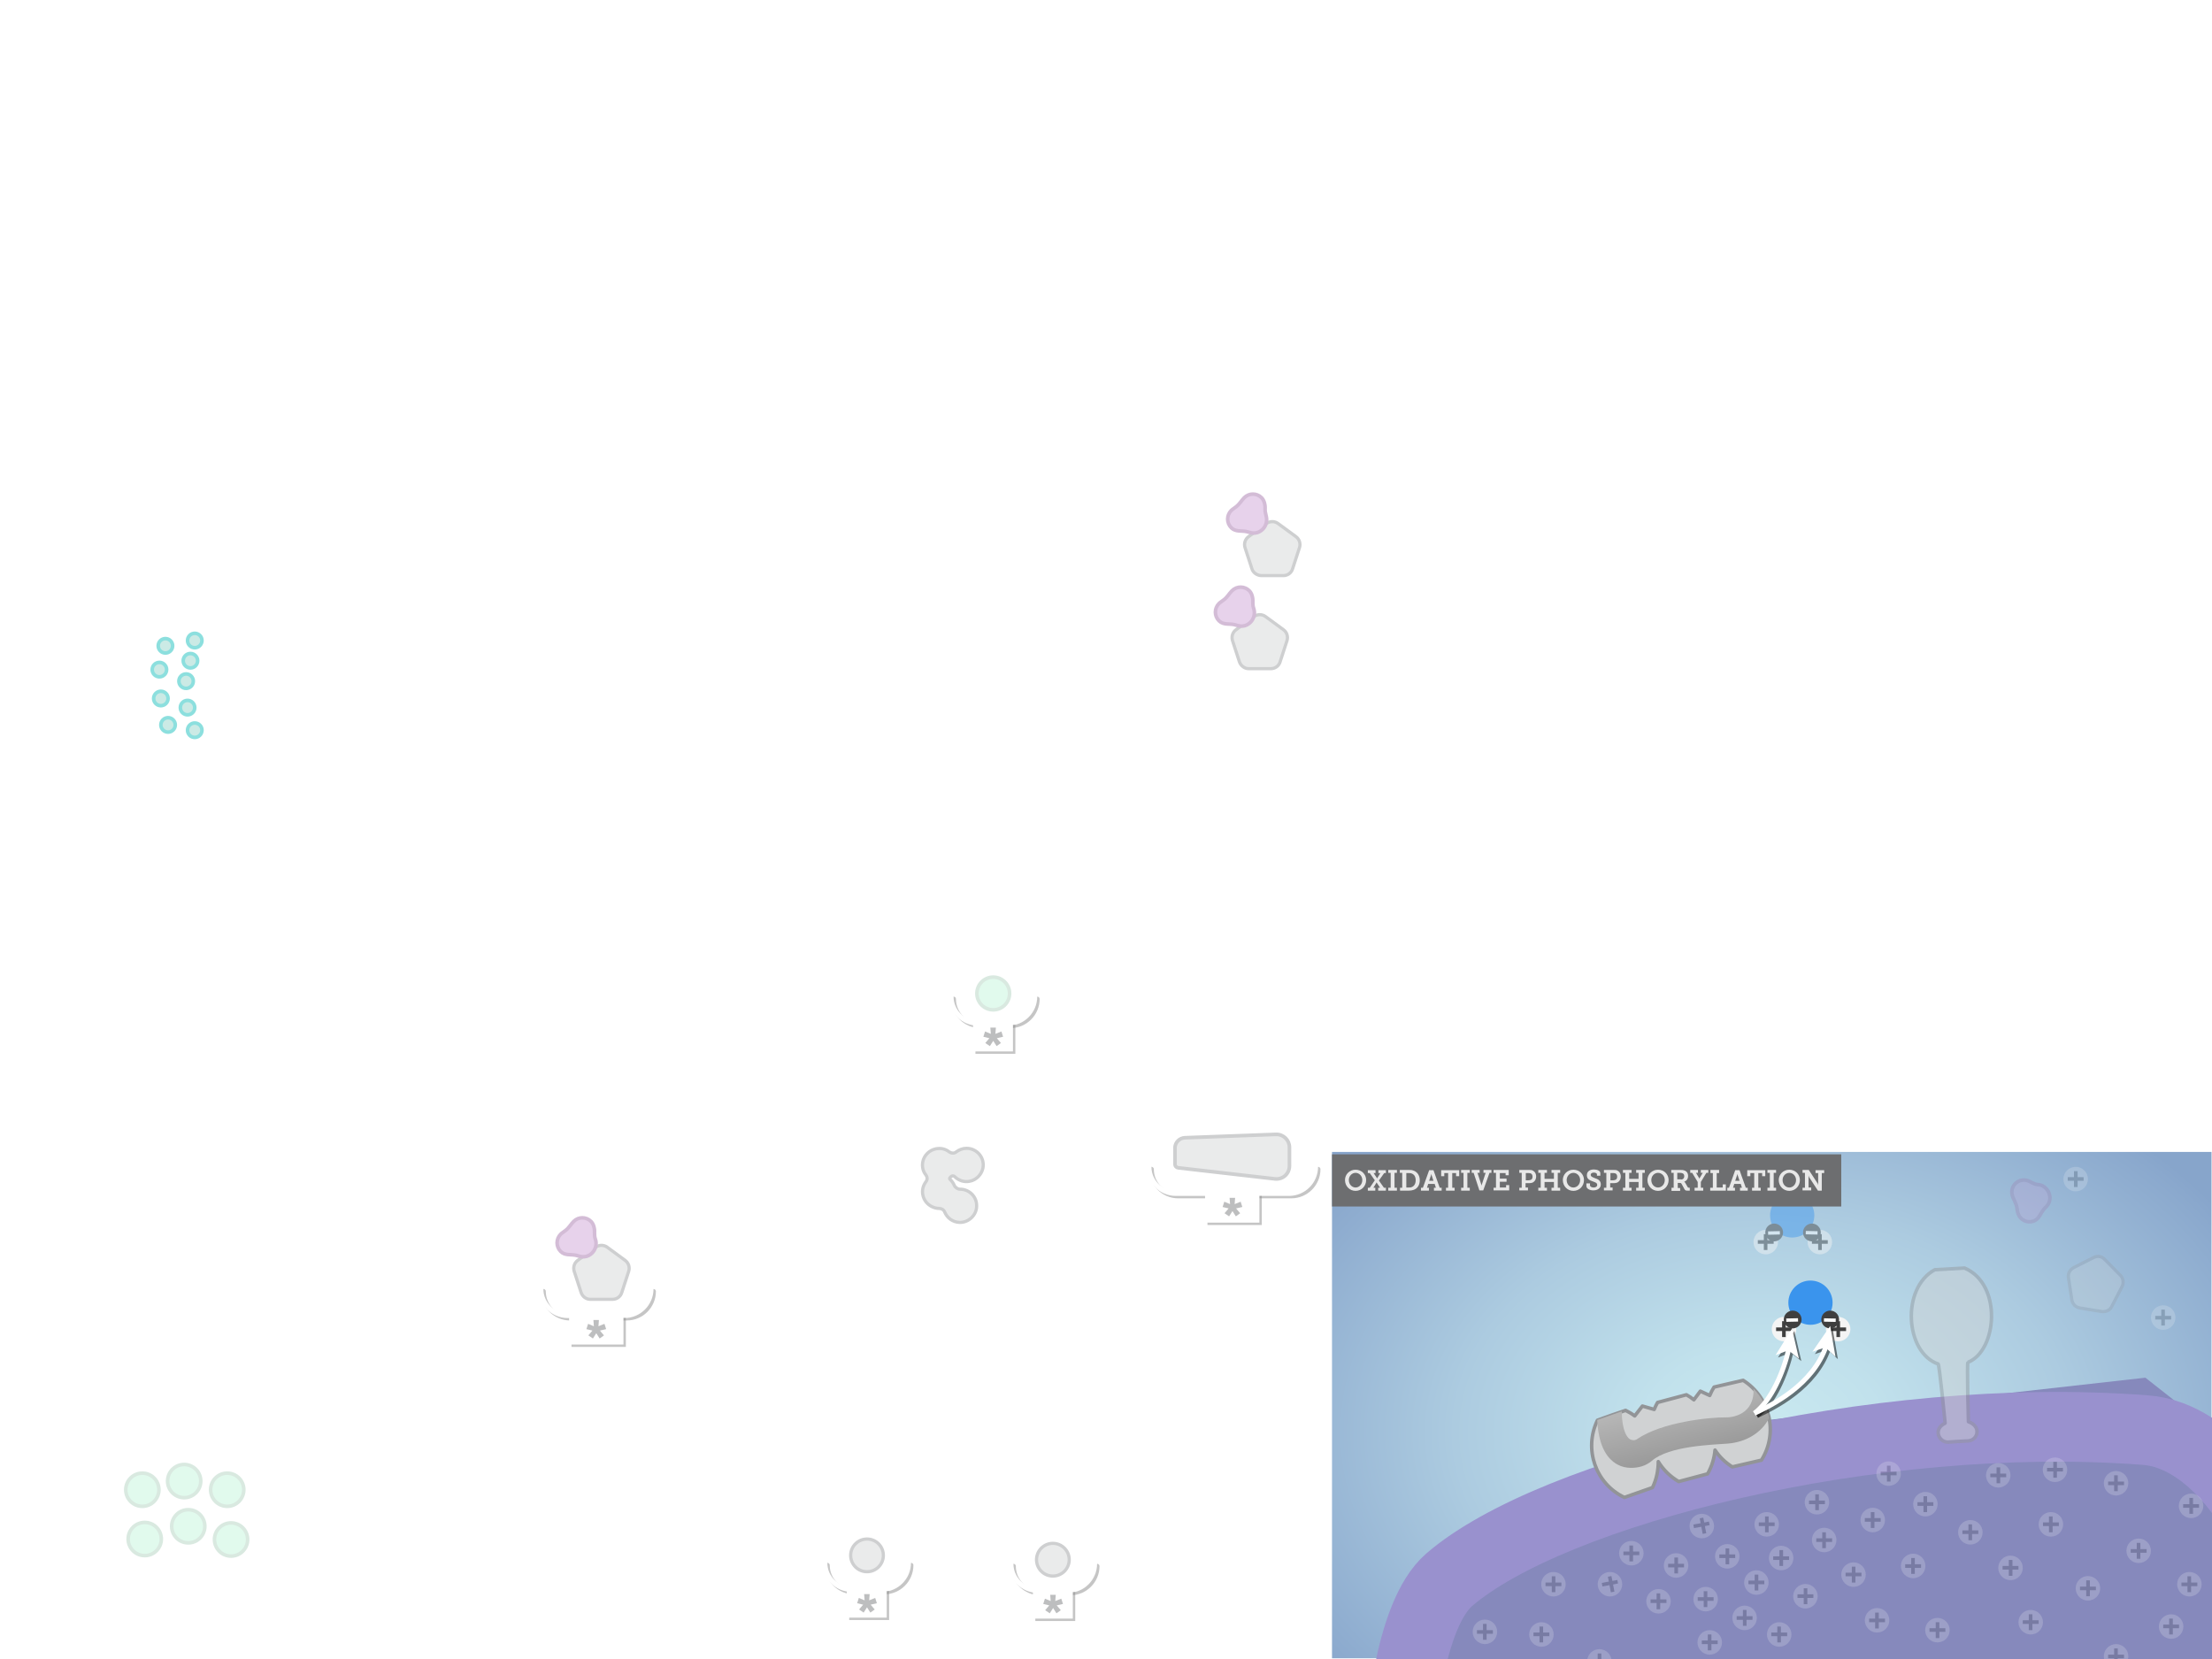 <?xml version="1.0" encoding="utf-8"?>
<!-- Generator: Adobe Illustrator 18.1.1, SVG Export Plug-In . SVG Version: 6.00 Build 0)  -->
<!DOCTYPE svg PUBLIC "-//W3C//DTD SVG 1.1//EN" "http://www.w3.org/Graphics/SVG/1.1/DTD/svg11.dtd">
<svg version="1.1" id="Layer_1" xmlns="http://www.w3.org/2000/svg" xmlns:xlink="http://www.w3.org/1999/xlink" x="0px" y="0px"
	 viewBox="0 0 920 690" enable-background="new 0 0 920 690" xml:space="preserve">
<filter  height="200%" width="200%" x="-50%" id="ds3" y="-50%">
	<feOffset  result="offOut" dy="17" dx="0" in="SourceAlpha"></feOffset>
	<feGaussianBlur  result="blurOut" stdDeviation="15" in="offOut"></feGaussianBlur>
	<feComponentTransfer>
		<feFuncA  type="linear" slope="0.4"></feFuncA>
	</feComponentTransfer>
	<feMerge>
		<feMergeNode></feMergeNode>
		<feMergeNode  in="SourceGraphic"></feMergeNode>
	</feMerge>
</filter>
<filter  height="200%" width="200%" x="-50%" id="ds2" y="-50%">
	<feOffset  result="offOut" dy="-1" dx="0" in="SourceAlpha"></feOffset>
	<feGaussianBlur  result="blurOut" stdDeviation="17" in="offOut"></feGaussianBlur>
	<feComponentTransfer>
		<feFuncA  type="linear" slope="0.2"></feFuncA>
	</feComponentTransfer>
	<feMerge>
		<feMergeNode></feMergeNode>
		<feMergeNode  in="SourceGraphic"></feMergeNode>
	</feMerge>
</filter>
<filter  height="170%" width="170%" x="-30%" id="ds1" y="-20%">
	<feOffset  result="offOut" dy="1" dx="0" in="SourceAlpha"></feOffset>
	<feGaussianBlur  result="blurOut" stdDeviation="2" in="offOut"></feGaussianBlur>
	<feComponentTransfer>
		<feFuncA  type="linear" slope="0.5"></feFuncA>
	</feComponentTransfer>
	<feMerge>
		<feMergeNode></feMergeNode>
		<feMergeNode  in="SourceGraphic"></feMergeNode>
	</feMerge>
</filter>
<g filter="url(#ds2)">
	
		<radialGradient id="SVGID_1_" cx="732.91" cy="596.4" r="229.917" gradientTransform="matrix(1 0 0 0.719 0 167.902)" gradientUnits="userSpaceOnUse">
		<stop  offset="0" style="stop-color:#C9E9F0"/>
		<stop  offset="0.218" style="stop-color:#C1E1EC"/>
		<stop  offset="0.556" style="stop-color:#ACCBE0"/>
		<stop  offset="0.97" style="stop-color:#8AA8CD"/>
		<stop  offset="1" style="stop-color:#87A5CB"/>
	</radialGradient>
	<rect x="554" y="480.1" fill="url(#SVGID_1_)" width="365.8" height="210.6"/>
</g>
<polygon fill="#8689BC" points="581.4,721.1 602.8,641.4 725.4,591.7 892.3,573 932.3,604.5 918.4,738.7 "/>
<g filter="url(#ds3)">
	<path fill="none" stroke="#9991CE" stroke-width="29" stroke-miterlimit="10" d="M581.4,719.7c0.5-16.5,4.3-65,21.4-79.7
		c42.5-36.6,176-70.9,289.5-62.2c28.9,2.2,47.2,38,47.2,38"/>
</g>
<g opacity="0.45">
	<g filter="url(#ds1)">
		<circle fill="#F4F4F4" cx="734.4" cy="515.6" r="5.1"/>
		<g>
			<rect x="733.6" y="512.3" fill="#3F3F3F" width="1.5" height="6.6"/>
			<rect x="731.1" y="514.8" fill="#3F3F3F" width="6.6" height="1.5"/>
		</g>
	</g>
	<g filter="url(#ds1)">
		<circle fill="#F4F4F4" cx="756.9" cy="515.6" r="5.1"/>
		<g>
			<rect x="756.2" y="512.3" fill="#3F3F3F" width="1.5" height="6.6"/>
			<rect x="753.6" y="514.8" fill="#3F3F3F" width="6.6" height="1.5"/>
		</g>
	</g>
	<g filter="url(#ds1)">
		<circle fill="#3A94ED" cx="745.4" cy="504.5" r="9.2"/>
	</g>
	<g filter="url(#ds1)">
		<circle fill="#3F3F3F" cx="753.6" cy="511.6" r="3.7"/>
		
			<rect x="752.9" y="509.1" transform="matrix(-2.208451e-02 1 -1 -2.208451e-02 1281.688 -230.581)" fill="#FFFFFF" width="1.4" height="4.9"/>
	</g>
	<g filter="url(#ds1)">
		<circle fill="#3F3F3F" cx="737.9" cy="511.6" r="3.7"/>
		
			<rect x="737.3" y="509.1" transform="matrix(2.208454e-02 1 -1 2.208454e-02 1233.073 -237.505)" fill="#FFFFFF" width="1.4" height="4.9"/>
	</g>
</g>
<g opacity="0.2" filter="url(#ds1)">
	<circle fill="#F4F4F4" cx="689.8" cy="665" r="5.1"/>
	<g>
		<rect x="689" y="661.7" fill="#3F3F3F" width="1.5" height="6.6"/>
		<rect x="686.5" y="664.2" fill="#3F3F3F" width="6.6" height="1.5"/>
	</g>
</g>
<path fill="#919191" d="M814.5,598.5C814.5,598.5,814.5,598.5,814.5,598.5L814.5,598.5C814.5,598.5,814.5,598.5,814.5,598.5z"/>
<path fill="#919191" d="M814.6,598.5C814.5,598.5,814.5,598.5,814.6,598.5C814.5,598.5,814.6,598.5,814.6,598.5z"/>
<path fill="#919191" d="M814.5,598.5L814.5,598.5L814.5,598.5z"/>
<g opacity="0.2" filter="url(#ds1)">
	<circle fill="#F4F4F4" cx="697.1" cy="650.1" r="5.1"/>
	<g>
		<rect x="696.4" y="646.8" fill="#3F3F3F" width="1.5" height="6.6"/>
		<rect x="693.8" y="649.4" fill="#3F3F3F" width="6.6" height="1.5"/>
	</g>
</g>
<g opacity="0.2" filter="url(#ds1)">
	<circle fill="#F4F4F4" cx="678.5" cy="645" r="5.1"/>
	<g>
		<rect x="677.7" y="641.8" fill="#3F3F3F" width="1.5" height="6.6"/>
		<rect x="675.2" y="644.3" fill="#3F3F3F" width="6.6" height="1.5"/>
	</g>
</g>
<g opacity="0.2" filter="url(#ds1)">
	<circle fill="#F4F4F4" cx="889.5" cy="644" r="5.1"/>
	<g>
		<rect x="888.7" y="640.7" fill="#3F3F3F" width="1.5" height="6.6"/>
		<rect x="886.2" y="643.3" fill="#3F3F3F" width="6.6" height="1.5"/>
	</g>
</g>
<g opacity="0.2" filter="url(#ds1)">
	<circle fill="#F4F4F4" cx="853" cy="633" r="5.1"/>
	<g>
		<rect x="852.2" y="629.7" fill="#3F3F3F" width="1.5" height="6.6"/>
		<rect x="849.7" y="632.2" fill="#3F3F3F" width="6.6" height="1.5"/>
	</g>
</g>
<g opacity="0.2" filter="url(#ds1)">
	<circle fill="#F4F4F4" cx="854.7" cy="610.3" r="5.1"/>
	<g>
		<rect x="854" y="607" fill="#3F3F3F" width="1.5" height="6.6"/>
		<rect x="851.4" y="609.5" fill="#3F3F3F" width="6.6" height="1.5"/>
	</g>
</g>
<g opacity="0.2" filter="url(#ds1)">
	<circle fill="#F4F4F4" cx="868.4" cy="659.6" r="5.1"/>
	<g>
		<rect x="867.7" y="656.3" fill="#3F3F3F" width="1.5" height="6.6"/>
		<rect x="865.1" y="658.9" fill="#3F3F3F" width="6.6" height="1.5"/>
	</g>
</g>
<g opacity="0.2" filter="url(#ds1)">
	<circle fill="#F4F4F4" cx="844.6" cy="673.7" r="5.1"/>
	<g>
		<rect x="843.8" y="670.4" fill="#3F3F3F" width="1.5" height="6.6"/>
		<rect x="841.3" y="672.9" fill="#3F3F3F" width="6.6" height="1.5"/>
	</g>
</g>
<g opacity="0.2" filter="url(#ds1)">
	<circle fill="#F4F4F4" cx="903" cy="675.5" r="5.1"/>
	<g>
		<rect x="902.2" y="672.2" fill="#3F3F3F" width="1.5" height="6.6"/>
		<rect x="899.7" y="674.7" fill="#3F3F3F" width="6.6" height="1.5"/>
	</g>
</g>
<g opacity="0.2" filter="url(#ds1)">
	<circle fill="#F4F4F4" cx="910.6" cy="657.9" r="5.1"/>
	<g>
		<rect x="909.8" y="654.6" fill="#3F3F3F" width="1.5" height="6.6"/>
		<rect x="907.3" y="657.2" fill="#3F3F3F" width="6.6" height="1.5"/>
	</g>
</g>
<g opacity="0.2" filter="url(#ds1)">
	<circle fill="#F4F4F4" cx="880.1" cy="687.9" r="5.1"/>
	<g>
		<rect x="879.3" y="684.6" fill="#3F3F3F" width="1.5" height="6.6"/>
		<rect x="876.8" y="687.2" fill="#3F3F3F" width="6.6" height="1.5"/>
	</g>
</g>
<g opacity="0.2" filter="url(#ds1)">
	<circle fill="#F4F4F4" cx="836.2" cy="651.1" r="5.1"/>
	<g>
		<rect x="835.5" y="647.8" fill="#3F3F3F" width="1.5" height="6.6"/>
		<rect x="832.9" y="650.3" fill="#3F3F3F" width="6.6" height="1.5"/>
	</g>
</g>
<g opacity="0.2" filter="url(#ds1)">
	<circle fill="#F4F4F4" cx="795.7" cy="650.3" r="5.1"/>
	<g>
		<rect x="794.9" y="647" fill="#3F3F3F" width="1.5" height="6.6"/>
		<rect x="792.4" y="649.6" fill="#3F3F3F" width="6.6" height="1.5"/>
	</g>
</g>
<g opacity="0.2" filter="url(#ds1)">
	<circle fill="#F4F4F4" cx="778.9" cy="631.2" r="5.1"/>
	<g>
		<rect x="778.1" y="627.9" fill="#3F3F3F" width="1.5" height="6.6"/>
		<rect x="775.6" y="630.4" fill="#3F3F3F" width="6.6" height="1.5"/>
	</g>
</g>
<g opacity="0.2" filter="url(#ds1)">
	<circle fill="#F4F4F4" cx="755.7" cy="623.8" r="5.1"/>
	<g>
		<rect x="755" y="620.5" fill="#3F3F3F" width="1.5" height="6.6"/>
		<rect x="752.4" y="623.1" fill="#3F3F3F" width="6.6" height="1.5"/>
	</g>
</g>
<g opacity="0.2" filter="url(#ds1)">
	<circle fill="#F4F4F4" cx="819.5" cy="636.3" r="5.1"/>
	<g>
		<rect x="818.7" y="633" fill="#3F3F3F" width="1.5" height="6.6"/>
		<rect x="816.2" y="635.5" fill="#3F3F3F" width="6.6" height="1.5"/>
	</g>
</g>
<g opacity="0.2" filter="url(#ds1)">
	<circle fill="#F4F4F4" cx="880.1" cy="615.9" r="5.1"/>
	<g>
		<rect x="879.3" y="612.6" fill="#3F3F3F" width="1.5" height="6.6"/>
		<rect x="876.8" y="615.2" fill="#3F3F3F" width="6.6" height="1.5"/>
	</g>
</g>
<g opacity="0.2" filter="url(#ds1)">
	<circle fill="#F4F4F4" cx="911.3" cy="625.3" r="5.1"/>
	<g>
		<rect x="910.6" y="622" fill="#3F3F3F" width="1.5" height="6.6"/>
		<rect x="908" y="624.6" fill="#3F3F3F" width="6.6" height="1.5"/>
	</g>
</g>
<g opacity="0.2" filter="url(#ds1)">
	<circle fill="#F4F4F4" cx="800.8" cy="624.6" r="5.1"/>
	<g>
		<rect x="800" y="621.3" fill="#3F3F3F" width="1.5" height="6.6"/>
		<rect x="797.5" y="623.8" fill="#3F3F3F" width="6.6" height="1.5"/>
	</g>
</g>
<g opacity="0.2" filter="url(#ds1)">
	<circle fill="#F4F4F4" cx="785.5" cy="611.9" r="5.1"/>
	<g>
		<rect x="784.8" y="608.6" fill="#3F3F3F" width="1.5" height="6.6"/>
		<rect x="782.2" y="611.1" fill="#3F3F3F" width="6.6" height="1.5"/>
	</g>
</g>
<g opacity="0.2" filter="url(#ds1)">
	<circle fill="#F4F4F4" cx="831.1" cy="612.6" r="5.1"/>
	<g>
		<rect x="830.4" y="609.3" fill="#3F3F3F" width="1.5" height="6.6"/>
		<rect x="827.8" y="611.9" fill="#3F3F3F" width="6.6" height="1.5"/>
	</g>
</g>
<g opacity="0.2" filter="url(#ds1)">
	<circle fill="#F4F4F4" cx="805.8" cy="677" r="5.1"/>
	<g>
		<rect x="805.1" y="673.7" fill="#3F3F3F" width="1.5" height="6.6"/>
		<rect x="802.5" y="676.2" fill="#3F3F3F" width="6.6" height="1.5"/>
	</g>
</g>
<g opacity="0.2" filter="url(#ds1)">
	<circle fill="#F4F4F4" cx="780.7" cy="672.9" r="5.1"/>
	<g>
		<rect x="779.9" y="669.7" fill="#3F3F3F" width="1.5" height="6.6"/>
		<rect x="777.4" y="672.2" fill="#3F3F3F" width="6.6" height="1.5"/>
	</g>
</g>
<g opacity="0.2" filter="url(#ds1)">
	<circle fill="#F4F4F4" cx="770.9" cy="653.9" r="5.1"/>
	<g>
		<rect x="770.2" y="650.6" fill="#3F3F3F" width="1.5" height="6.6"/>
		<rect x="767.6" y="653.1" fill="#3F3F3F" width="6.6" height="1.5"/>
	</g>
</g>
<g opacity="0.2" filter="url(#ds1)">
	<circle fill="#F4F4F4" cx="740.8" cy="647" r="5.1"/>
	<g>
		<rect x="740.1" y="643.7" fill="#3F3F3F" width="1.5" height="6.6"/>
		<rect x="737.5" y="646.3" fill="#3F3F3F" width="6.6" height="1.5"/>
	</g>
</g>
<g opacity="0.2" filter="url(#ds1)">
	<circle fill="#F4F4F4" cx="740" cy="678.8" r="5.1"/>
	<g>
		<rect x="739.2" y="675.5" fill="#3F3F3F" width="1.5" height="6.6"/>
		<rect x="736.7" y="678" fill="#3F3F3F" width="6.6" height="1.5"/>
	</g>
</g>
<g opacity="0.2" filter="url(#ds1)">
	<circle fill="#F4F4F4" cx="725.6" cy="671.9" r="5.1"/>
	<g>
		<rect x="724.9" y="668.6" fill="#3F3F3F" width="1.5" height="6.6"/>
		<rect x="722.3" y="671.2" fill="#3F3F3F" width="6.6" height="1.5"/>
	</g>
</g>
<g opacity="0.2" filter="url(#ds1)">
	<circle fill="#F4F4F4" cx="641.1" cy="678.8" r="5.1"/>
	<g>
		<rect x="640.3" y="675.5" fill="#3F3F3F" width="1.5" height="6.6"/>
		<rect x="637.8" y="678" fill="#3F3F3F" width="6.6" height="1.5"/>
	</g>
</g>
<g opacity="0.2" filter="url(#ds1)">
	<circle fill="#F4F4F4" cx="646.1" cy="657.9" r="5.1"/>
	<g>
		<rect x="645.4" y="654.6" fill="#3F3F3F" width="1.5" height="6.6"/>
		<rect x="642.8" y="657.2" fill="#3F3F3F" width="6.6" height="1.5"/>
	</g>
</g>
<g opacity="0.2" filter="url(#ds1)">
	<circle fill="#F4F4F4" cx="617.6" cy="677.7" r="5.1"/>
	<g>
		<rect x="616.8" y="674.4" fill="#3F3F3F" width="1.5" height="6.6"/>
		<rect x="614.3" y="677" fill="#3F3F3F" width="6.6" height="1.5"/>
	</g>
</g>
<g opacity="0.2" filter="url(#ds1)">
	<circle fill="#F4F4F4" cx="711.1" cy="682.1" r="5.1"/>
	<g>
		<rect x="710.3" y="678.8" fill="#3F3F3F" width="1.5" height="6.6"/>
		<rect x="707.8" y="681.3" fill="#3F3F3F" width="6.6" height="1.5"/>
	</g>
</g>
<g opacity="0.2" filter="url(#ds1)">
	<circle fill="#F4F4F4" cx="665.2" cy="690" r="5.1"/>
	<g>
		<rect x="664.5" y="686.7" fill="#3F3F3F" width="1.5" height="6.6"/>
		<rect x="661.9" y="689.3" fill="#3F3F3F" width="6.6" height="1.5"/>
	</g>
</g>
<g opacity="0.2" filter="url(#ds1)">
	<circle fill="#F4F4F4" cx="669.6" cy="657.9" r="5.1"/>
	<g>
		
			<rect x="668.9" y="654.6" transform="matrix(0.187 0.982 -0.982 0.187 1190.418 -123.148)" fill="#3F3F3F" width="1.5" height="6.6"/>
		
			<rect x="668.9" y="654.6" transform="matrix(-0.982 0.187 -0.187 -0.982 1450.729 1178.715)" fill="#3F3F3F" width="1.5" height="6.6"/>
	</g>
</g>
<g opacity="0.2" filter="url(#ds1)">
	<circle fill="#F4F4F4" cx="707.8" cy="633.7" r="5.1"/>
	<g>
		
			<rect x="707" y="630.4" transform="matrix(0.187 0.982 -0.982 0.187 1197.61 -180.309)" fill="#3F3F3F" width="1.5" height="6.6"/>
		
			<rect x="707" y="630.4" transform="matrix(-0.982 0.187 -0.187 -0.982 1521.802 1123.528)" fill="#3F3F3F" width="1.5" height="6.6"/>
	</g>
</g>
<g opacity="0.2" filter="url(#ds1)">
	<circle fill="#F4F4F4" cx="734.8" cy="633" r="5.1"/>
	<g>
		<rect x="734.1" y="629.7" fill="#3F3F3F" width="1.5" height="6.6"/>
		<rect x="731.5" y="632.2" fill="#3F3F3F" width="6.6" height="1.5"/>
	</g>
</g>
<g opacity="0.2" filter="url(#ds1)">
	<circle fill="#F4F4F4" cx="718.4" cy="646.3" r="5.1"/>
	<g>
		<rect x="717.7" y="643" fill="#3F3F3F" width="1.5" height="6.6"/>
		<rect x="715.1" y="645.5" fill="#3F3F3F" width="6.6" height="1.5"/>
	</g>
</g>
<g opacity="0.2" filter="url(#ds1)">
	<circle fill="#F4F4F4" cx="758.7" cy="639.5" r="5.1"/>
	<g>
		<rect x="757.9" y="636.3" fill="#3F3F3F" width="1.5" height="6.6"/>
		<rect x="755.4" y="638.8" fill="#3F3F3F" width="6.6" height="1.5"/>
	</g>
</g>
<g opacity="0.2" filter="url(#ds1)">
	<circle fill="#F4F4F4" cx="750.9" cy="662.9" r="5.1"/>
	<g>
		<rect x="750.2" y="659.6" fill="#3F3F3F" width="1.5" height="6.6"/>
		<rect x="747.6" y="662.1" fill="#3F3F3F" width="6.6" height="1.5"/>
	</g>
</g>
<g opacity="0.2" filter="url(#ds1)">
	<circle fill="#F4F4F4" cx="730.5" cy="657.2" r="5.1"/>
	<g>
		<rect x="729.8" y="653.9" fill="#3F3F3F" width="1.5" height="6.6"/>
		<rect x="727.2" y="656.4" fill="#3F3F3F" width="6.6" height="1.5"/>
	</g>
</g>
<g opacity="0.2" filter="url(#ds1)">
	<circle fill="#F4F4F4" cx="709.4" cy="664.1" r="5.1"/>
	<g>
		<rect x="708.6" y="660.8" fill="#3F3F3F" width="1.5" height="6.6"/>
		<rect x="706.1" y="663.3" fill="#3F3F3F" width="6.6" height="1.5"/>
	</g>
</g>
<rect x="554" y="480.1" fill="#6D6E70" width="211.8" height="21.7"/>
<g>
	<g>
		<path fill="#E8E8E8" d="M563.8,486.5c2.5,0,4.4,1.9,4.4,4.3c0,2.5-1.9,4.5-4.4,4.5s-4.4-2-4.4-4.5
			C559.4,488.4,561.3,486.5,563.8,486.5z M563.8,493.9c1.5,0,2.8-1.3,2.8-3.1c0-1.7-1.3-3-2.8-3s-2.8,1.3-2.8,3
			C561,492.6,562.3,493.9,563.8,493.9z"/>
		<path fill="#E8E8E8" d="M568.9,494h0.8l2.1-3.1l-2.1-3h-0.8v-1.2h3.2v1.2h-0.8l1.2,1.8c0.1,0.1,0.1,0.2,0.2,0.3c0,0,0,0.1,0.1,0.1
			h0c0,0,0.1-0.2,0.2-0.4l1.1-1.8h-0.8v-1.2h3.1v1.2h-0.7l-2.2,3.1l2.1,3h0.8v1.2h-3.2V494h0.8l-1.2-1.8c-0.1-0.1-0.1-0.2-0.2-0.3
			c0,0,0-0.1-0.1-0.1h0c0,0-0.1,0.2-0.2,0.4l-1.1,1.8h0.8v1.2h-3.1V494z"/>
		<path fill="#E8E8E8" d="M577.4,494h1v-6.2h-1v-1.2h3.6v1.2h-1v6.2h1v1.2h-3.6V494z"/>
		<path fill="#E8E8E8" d="M582.2,494h1v-6.2h-1v-1.2h3.7c0.7,0,1.2,0,1.8,0.2c1.7,0.5,2.8,2,2.8,4.1c0,2-1,3.5-2.6,4
			c-0.6,0.2-1.2,0.3-1.9,0.3h-3.7V494z M585.8,493.9c0.5,0,1,0,1.4-0.2c1-0.4,1.6-1.4,1.6-2.8c0-1.5-0.6-2.4-1.6-2.8
			c-0.4-0.2-0.8-0.2-1.3-0.2h-1v6H585.8z"/>
		<path fill="#E8E8E8" d="M591,494h0.8l2.6-7.3h1.8l2.6,7.3h0.8v1.2h-3.2V494h0.8l-0.5-1.6h-2.7l-0.5,1.6h0.8v1.2H591V494z
			 M596.2,491.1l-0.8-2.4l-0.1-0.5c0-0.1,0-0.2,0-0.2h0l0,0.2c0,0.1-0.1,0.3-0.1,0.5l-0.8,2.4H596.2z"/>
		<path fill="#E8E8E8" d="M601.3,494h1v-6.1h-1.6v1.3h-1.3v-2.5h7.5v2.5h-1.3v-1.3h-1.6v6.1h1v1.2h-3.6V494z"/>
		<path fill="#E8E8E8" d="M607.7,494h1v-6.2h-1v-1.2h3.6v1.2h-1v6.2h1v1.2h-3.6V494z"/>
		<path fill="#E8E8E8" d="M612.9,487.8h-0.8v-1.2h3.3v1.2h-0.9l1.6,4.9c0.1,0.2,0.1,0.4,0.1,0.5l0,0.3h0l0-0.3
			c0-0.1,0.1-0.3,0.1-0.5l1.6-4.9h-0.9v-1.2h3.3v1.2h-0.8l-2.6,7.3h-1.6L612.9,487.8z"/>
		<path fill="#E8E8E8" d="M621.2,494h1v-6.2h-1v-1.2h6.3v2.2h-1.3v-0.9h-2.4v2.3h2.8v1.3h-2.8v2.4h2.6v-1h1.3v2.2h-6.5V494z"/>
		<path fill="#E8E8E8" d="M631.9,494h1v-6.2h-1v-1.2h4.1c0.5,0,1,0,1.4,0.2c0.9,0.4,1.5,1.3,1.5,2.5c0,1.2-0.6,2.2-1.6,2.6
			c-0.4,0.1-0.8,0.2-1.3,0.2h-1.5v1.8h1v1.2h-3.6V494z M635.8,490.9c0.3,0,0.6-0.1,0.9-0.2c0.5-0.2,0.7-0.7,0.7-1.3
			c0-0.6-0.2-1-0.6-1.3c-0.2-0.1-0.5-0.2-0.9-0.2h-1.3v3H635.8z"/>
		<path fill="#E8E8E8" d="M639.8,494h1v-6.2h-1v-1.2h3.6v1.2h-1v2.5h3.9v-2.5h-1v-1.2h3.6v1.2h-1v6.2h1v1.2h-3.6V494h1v-2.4h-3.9
			v2.4h1v1.2h-3.6V494z"/>
		<path fill="#E8E8E8" d="M654.4,486.5c2.5,0,4.4,1.9,4.4,4.3c0,2.5-1.9,4.5-4.4,4.5s-4.4-2-4.4-4.5
			C650,488.4,651.9,486.5,654.4,486.5z M654.4,493.9c1.5,0,2.8-1.3,2.8-3.1c0-1.7-1.3-3-2.8-3s-2.8,1.3-2.8,3
			C651.6,492.6,652.9,493.9,654.4,493.9z"/>
		<path fill="#E8E8E8" d="M661.3,492.4v0.6c0,0.5,0.7,0.9,1.5,0.9c0.9,0,1.5-0.4,1.5-1.1c0-0.9-1-1.1-2-1.5
			c-1.1-0.4-2.3-0.9-2.3-2.5c0-1.7,1.4-2.4,2.9-2.4c1.3,0,2.7,0.5,2.7,1.5v1.1h-1.4v-0.6c0-0.4-0.6-0.7-1.3-0.7
			c-0.7,0-1.3,0.3-1.3,0.9c0,0.8,0.8,1,1.7,1.4c1.3,0.4,2.5,1,2.5,2.6c0,1.7-1.5,2.5-3.1,2.5c-1.4,0-2.9-0.6-2.9-1.9v-1H661.3z"/>
		<path fill="#E8E8E8" d="M667.1,494h1v-6.2h-1v-1.2h4.1c0.5,0,1,0,1.4,0.2c0.9,0.4,1.5,1.3,1.5,2.5c0,1.2-0.6,2.2-1.6,2.6
			c-0.4,0.1-0.8,0.2-1.3,0.2h-1.5v1.8h1v1.2h-3.6V494z M671,490.9c0.3,0,0.6-0.1,0.9-0.2c0.5-0.2,0.7-0.7,0.7-1.3
			c0-0.6-0.2-1-0.6-1.3c-0.2-0.1-0.5-0.2-0.9-0.2h-1.3v3H671z"/>
		<path fill="#E8E8E8" d="M675,494h1v-6.2h-1v-1.2h3.6v1.2h-1v2.5h3.9v-2.5h-1v-1.2h3.6v1.2h-1v6.2h1v1.2h-3.6V494h1v-2.4h-3.9v2.4
			h1v1.2H675V494z"/>
		<path fill="#E8E8E8" d="M689.6,486.5c2.5,0,4.4,1.9,4.4,4.3c0,2.5-1.9,4.5-4.4,4.5s-4.4-2-4.4-4.5
			C685.2,488.4,687.1,486.5,689.6,486.5z M689.6,493.9c1.5,0,2.8-1.3,2.8-3.1c0-1.7-1.3-3-2.8-3s-2.8,1.3-2.8,3
			C686.8,492.6,688.1,493.9,689.6,493.9z"/>
		<path fill="#E8E8E8" d="M695.1,494h1v-6.2h-1v-1.2h3.8c0.6,0,1.1,0,1.6,0.2c1,0.3,1.6,1.1,1.6,2.3s-0.6,2-1.6,2.4v0l0.1,0.1
			c0.1,0.1,0.2,0.2,0.3,0.3l1,1.8c0.1,0.2,0.3,0.3,0.6,0.3h0.3v1.2h-1c-0.7,0-0.9-0.1-1.2-0.6l-1.2-2.2c-0.2-0.3-0.3-0.4-0.8-0.4
			h-0.8v2.1h1v1.2h-3.6V494z M699.1,490.6c0.8,0,1.4-0.5,1.4-1.4c0-0.6-0.2-1-0.7-1.2c-0.2-0.1-0.6-0.2-1-0.2h-1.2v2.7H699.1z"/>
		<path fill="#E8E8E8" d="M705.1,494h1v-2.4l-2.3-3.8H703v-1.2h3.2v1.2h-0.8l1.3,2.2c0.1,0.1,0.1,0.2,0.1,0.3c0,0,0,0.1,0,0.1h0
			c0,0,0-0.1,0-0.1c0-0.1,0.1-0.2,0.1-0.3l1.3-2.2h-0.8v-1.2h3.1v1.2h-0.8l-2.3,3.8v2.4h1v1.2h-3.6V494z"/>
		<path fill="#E8E8E8" d="M711.4,494h1v-6.1h-1v-1.3h3.6v1.3h-1v6h2.5v-1.3h1.3v2.6h-6.5V494z"/>
		<path fill="#E8E8E8" d="M718.3,494h0.8l2.6-7.3h1.8l2.6,7.3h0.8v1.2h-3.2V494h0.8l-0.5-1.6h-2.7l-0.5,1.6h0.8v1.2h-3.2V494z
			 M723.5,491.1l-0.8-2.4l-0.1-0.5c0-0.1,0-0.2,0-0.2h0l0,0.2c0,0.1-0.1,0.3-0.1,0.5l-0.8,2.4H723.5z"/>
		<path fill="#E8E8E8" d="M728.6,494h1v-6.1H728v1.3h-1.3v-2.5h7.5v2.5h-1.3v-1.3h-1.6v6.1h1v1.2h-3.6V494z"/>
		<path fill="#E8E8E8" d="M735.1,494h1v-6.2h-1v-1.2h3.6v1.2h-1v6.2h1v1.2h-3.6V494z"/>
		<path fill="#E8E8E8" d="M744.2,486.5c2.5,0,4.4,1.9,4.4,4.3c0,2.5-1.9,4.5-4.4,4.5s-4.4-2-4.4-4.5
			C739.8,488.4,741.7,486.5,744.2,486.5z M744.2,493.9c1.5,0,2.8-1.3,2.8-3.1c0-1.7-1.3-3-2.8-3s-2.8,1.3-2.8,3
			C741.4,492.6,742.7,493.9,744.2,493.9z"/>
		<path fill="#E8E8E8" d="M749.7,494h1v-6.2h-1v-1.2h2.6l3.6,5.5c0.1,0.1,0.2,0.3,0.2,0.5l0.1,0.3h0l0-0.3c0-0.2,0-0.4,0-0.5v-4.2
			h-1.1v-1.2h3.6v1.2h-1v7.3h-1.6l-3.6-5.5c-0.1-0.1-0.2-0.3-0.2-0.5l-0.1-0.3h0l0,0.3c0,0.2,0,0.4,0,0.5v4.2h1.1v1.2h-3.6V494z"/>
	</g>
</g>
<g filter="url(#ds1)">
	<path fill="#D0D2D3" stroke="#929497" stroke-width="1.455" stroke-linejoin="round" stroke-miterlimit="10" d="M687.3,617.7
		c1.7-3.5,2.4-7.2,2.4-10.8c2,3.3,4.9,6.2,8.5,8.3l12-3.2c1.8-3.1,2.8-6.5,3.1-9.9c1.8,2.8,4.3,5.2,7.2,7l12.1-2.8
		c7.1-11.3,3.6-26.1-7.6-33.2l-12.1,2.8c-0.7,1.1-1.3,2.3-1.8,3.5l-3.9-1.8l-2.7,3.6c-1-0.8-2-1.5-3.1-2.1l-12,3.2
		c-0.5,0.9-1,1.9-1.4,2.9l-4.9-1.4l-3.2,4.1c-1.2-0.9-2.4-1.6-3.8-2.3c-3.6,1.2-7.9,2.7-11.7,4.1c-5.8,12-0.8,26.4,11.2,32.1
		L687.3,617.7z"/>
	<linearGradient id="SVGID_2_" gradientUnits="userSpaceOnUse" x1="698.042" y1="582.045" x2="703.155" y2="603.854">
		<stop  offset="0" style="stop-color:#B5B5B5"/>
		<stop  offset="1" style="stop-color:#9A9A9A"/>
	</linearGradient>
	<path fill="url(#SVGID_2_)" d="M717.9,588.5c-6.9-0.1-26.9,2-37.1,9.1c-1,0.7-2.4,0.3-2.9,0c-1-0.6-3.3-3.2-3.4-11.6
		c-3.2,1.1-6.9,2.4-10.2,3.6c0.5,9.6,3.3,15.7,8.4,18.5c1.8,1,3.7,1.4,5.7,1.4c2.9,0,6-0.7,8.6-2.9c7.2-6.3,25.4-6.7,31.7-7.2
		c7.2-0.6,13.8-4.2,17.1-10.6c-0.9-4.6-3.1-8.8-6.5-12.2C729.8,587.5,720.1,588.6,717.9,588.5z"/>
</g>
<g opacity="0.2" filter="url(#ds1)">
	<circle fill="#F4F4F4" cx="863.3" cy="489.4" r="5.1"/>
	<g>
		<rect x="862.6" y="486.1" fill="#3F3F3F" width="1.5" height="6.6"/>
		<rect x="860" y="488.6" fill="#3F3F3F" width="6.6" height="1.5"/>
	</g>
</g>
<g filter="url(#ds1)">
	<circle fill="#F4F4F4" cx="742" cy="551.8" r="5.1"/>
	<g>
		<rect x="741.2" y="548.5" fill="#3F3F3F" width="1.5" height="6.6"/>
		<rect x="738.7" y="551.1" fill="#3F3F3F" width="6.6" height="1.5"/>
	</g>
</g>
<g filter="url(#ds1)">
	<circle fill="#F4F4F4" cx="764.5" cy="551.8" r="5.1"/>
	<g>
		<rect x="763.8" y="548.5" fill="#3F3F3F" width="1.5" height="6.6"/>
		<rect x="761.2" y="551.1" fill="#3F3F3F" width="6.6" height="1.5"/>
	</g>
</g>
<g opacity="0.2" filter="url(#ds1)">
	<circle fill="#F4F4F4" cx="899.7" cy="547" r="5.1"/>
	<g>
		<rect x="898.9" y="543.7" fill="#3F3F3F" width="1.5" height="6.6"/>
		<rect x="896.4" y="546.3" fill="#3F3F3F" width="6.6" height="1.5"/>
	</g>
</g>
<g filter="url(#ds1)">
	<circle fill="#3A94ED" cx="753" cy="540.8" r="9.2"/>
</g>
<g filter="url(#ds1)">
	<circle fill="#3F3F3F" cx="761.2" cy="547.8" r="3.7"/>
	
		<rect x="760.6" y="545.4" transform="matrix(-2.208451e-02 1 -1 -2.208451e-02 1325.714 -201.153)" fill="#FFFFFF" width="1.4" height="4.9"/>
</g>
<g filter="url(#ds1)">
	<circle fill="#3F3F3F" cx="745.6" cy="547.8" r="3.7"/>
	
		<rect x="744.9" y="545.4" transform="matrix(2.208454e-02 1 -1 2.208454e-02 1276.763 -209.679)" fill="#FFFFFF" width="1.4" height="4.9"/>
</g>
<g>
	<g opacity="0.5">
		<path fill="none" stroke="#000000" stroke-width="2" stroke-miterlimit="10" d="M730.7,588.8c7.1-5.4,12.1-17.2,14.3-26.8"/>
		<polygon points="746.3,553.6 749.2,566.1 744.8,562.6 739.5,564.6 		"/>
	</g>
	<g>
		<g>
			<path fill="none" stroke="#FFFFFF" stroke-width="2" stroke-miterlimit="10" d="M729.7,587.8c7.1-5.4,12.1-17.2,14.3-26.8"/>
			<g>
				<polygon fill="#FFFFFF" points="745.3,552.6 748.2,565.1 743.8,561.6 738.5,563.6 				"/>
			</g>
		</g>
	</g>
</g>
<g>
	<g opacity="0.5">
		<path fill="none" stroke="#000000" stroke-width="2" stroke-miterlimit="10" d="M730.7,588.8c7.3-3.4,24.3-11.8,29.8-27.9"/>
		<polygon points="762.2,552.5 764.4,565.3 760.2,561.4 754.8,563.2 		"/>
	</g>
	<g>
		<g>
			<path fill="none" stroke="#FFFFFF" stroke-width="2" stroke-miterlimit="10" d="M729.7,587.8c7.3-3.4,24.3-11.8,29.8-27.9"/>
			<g>
				<polygon fill="#FFFFFF" points="761.2,551.5 763.4,564.3 759.2,560.4 753.8,562.2 				"/>
			</g>
		</g>
	</g>
</g>
<g opacity="0.45" filter="url(#ds1)">
	<path fill="#D0D2D3" stroke="#929497" stroke-width="1.329" stroke-linejoin="round" stroke-miterlimit="10" d="M241.7,536.6
		l-2.9-8.9c-0.5-1.7,0.1-3.5,1.5-4.5l7.5-5.5c1.4-1,3.3-1,4.7,0l7.5,5.5c1.4,1,2,2.8,1.5,4.5l-2.9,8.9c-0.5,1.7-2.1,2.8-3.8,2.8
		h-9.3C243.8,539.4,242.3,538.3,241.7,536.6z"/>
	<path fill="#C99BD3" stroke="#9E6AA5" stroke-width="1.5" stroke-miterlimit="10" d="M247.3,512.7c0-0.1,0-0.1,0-0.2
		c-0.1-1,0.1-1.9-0.2-2.9c-0.2-1-0.6-1.9-1.3-2.6c-2-2-5.2-2-7.2,0c-1.2,1.2-1.9,2.6-3.3,3.7c-0.7,0.6-1.5,1-2.1,1.6
		c-2,2-2,5.2,0,7.2c1.8,1.8,4.2,1.1,6.4,1.6c1.2,0.3,2.1,0.7,3.4,0.6c1.3-0.1,2.4-0.7,3.3-1.6c1.3-1.3,1.9-3.3,1.5-5.1
		C247.6,514.3,247.3,513.6,247.3,512.7z"/>
</g>
<g opacity="0.45" filter="url(#ds1)">
	<circle fill="#D0D2D3" cx="437.9" cy="647.7" r="6.8"/>
	
		<circle fill="none" stroke="#929497" stroke-width="1.329" stroke-linejoin="round" stroke-miterlimit="10" cx="437.9" cy="647.7" r="6.8"/>
</g>
<g opacity="0.45" filter="url(#ds1)">
	<path fill="#D0D2D3" d="M492.8,472.2l37.9-1.4c3.1-0.1,5.6,2.4,5.6,5.4v7.7c0,3.3-2.8,5.8-6.1,5.4l-40.2-4.6
		c-0.7-0.1-1.3-0.7-1.3-1.4v-7.1C488.8,474.1,490.6,472.3,492.8,472.2z"/>
	<path fill="none" stroke="#929497" stroke-width="1.5" stroke-linejoin="round" stroke-miterlimit="10" d="M492.8,472.2l37.9-1.4
		c3.1-0.1,5.6,2.4,5.6,5.4v7.7c0,3.3-2.8,5.8-6.1,5.4l-40.2-4.6c-0.7-0.1-1.3-0.7-1.3-1.4v-7.1C488.8,474.1,490.6,472.3,492.8,472.2
		z"/>
</g>
<g opacity="0.2" filter="url(#ds1)">
	<circle fill="#6AE6A7" cx="413.1" cy="412.2" r="6.8"/>
	
		<circle fill="none" stroke="#3F9166" stroke-width="1.489" stroke-linejoin="round" stroke-miterlimit="10" cx="413.1" cy="412.2" r="6.8"/>
</g>
<g opacity="0.45" filter="url(#ds1)">
	<circle fill="#8CD0C6" cx="77.4" cy="282.3" r="3"/>
	
		<circle fill="none" stroke="#00B8B5" stroke-width="1.489" stroke-linejoin="round" stroke-miterlimit="10" cx="77.4" cy="282.3" r="3"/>
</g>
<g opacity="0.45" filter="url(#ds1)">
	<circle fill="#8CD0C6" cx="78" cy="293.3" r="3"/>
	
		<circle fill="none" stroke="#00B8B5" stroke-width="1.489" stroke-linejoin="round" stroke-miterlimit="10" cx="78" cy="293.3" r="3"/>
</g>
<g opacity="0.45" filter="url(#ds1)">
	<circle fill="#8CD0C6" cx="66.9" cy="289.5" r="3"/>
	
		<circle fill="none" stroke="#00B8B5" stroke-width="1.489" stroke-linejoin="round" stroke-miterlimit="10" cx="66.9" cy="289.5" r="3"/>
</g>
<g opacity="0.45" filter="url(#ds1)">
	<circle fill="#8CD0C6" cx="81" cy="302.7" r="3"/>
	
		<circle fill="none" stroke="#00B8B5" stroke-width="1.489" stroke-linejoin="round" stroke-miterlimit="10" cx="81" cy="302.7" r="3"/>
</g>
<g opacity="0.45" filter="url(#ds1)">
	<circle fill="#8CD0C6" cx="79.2" cy="273.8" r="3"/>
	
		<circle fill="none" stroke="#00B8B5" stroke-width="1.489" stroke-linejoin="round" stroke-miterlimit="10" cx="79.2" cy="273.8" r="3"/>
</g>
<g opacity="0.45" filter="url(#ds1)">
	<circle fill="#8CD0C6" cx="69.9" cy="300.5" r="3"/>
	
		<circle fill="none" stroke="#00B8B5" stroke-width="1.489" stroke-linejoin="round" stroke-miterlimit="10" cx="69.9" cy="300.5" r="3"/>
</g>
<g opacity="0.45" filter="url(#ds1)">
	<circle fill="#8CD0C6" cx="81" cy="265.4" r="3"/>
	
		<circle fill="none" stroke="#00B8B5" stroke-width="1.489" stroke-linejoin="round" stroke-miterlimit="10" cx="81" cy="265.4" r="3"/>
</g>
<g opacity="0.45" filter="url(#ds1)">
	<circle fill="#8CD0C6" cx="66.3" cy="277.5" r="3"/>
	
		<circle fill="none" stroke="#00B8B5" stroke-width="1.489" stroke-linejoin="round" stroke-miterlimit="10" cx="66.3" cy="277.5" r="3"/>
</g>
<g opacity="0.45" filter="url(#ds1)">
	<circle fill="#8CD0C6" cx="68.8" cy="267.6" r="3"/>
	
		<circle fill="none" stroke="#00B8B5" stroke-width="1.489" stroke-linejoin="round" stroke-miterlimit="10" cx="68.8" cy="267.6" r="3"/>
</g>
<g opacity="0.45" filter="url(#ds1)">
	<path fill="#D0D2D3" stroke="#929497" stroke-width="1.329" stroke-linejoin="round" stroke-miterlimit="10" d="M515.5,274.3
		l-2.9-8.9c-0.5-1.7,0.1-3.5,1.5-4.5l7.5-5.5c1.4-1,3.3-1,4.7,0l7.5,5.5c1.4,1,2,2.8,1.5,4.5l-2.9,8.9c-0.5,1.7-2.1,2.8-3.8,2.8
		h-9.3C517.6,277.1,516.1,275.9,515.5,274.3z"/>
	<path fill="#C99BD3" stroke="#9E6AA5" stroke-width="1.5" stroke-miterlimit="10" d="M521.1,250.4c0-0.1,0-0.1,0-0.2
		c-0.1-1,0.1-1.9-0.2-2.9c-0.2-1-0.6-1.9-1.3-2.6c-2-2-5.2-2-7.2,0c-1.2,1.2-1.9,2.6-3.3,3.7c-0.7,0.6-1.5,1-2.1,1.6
		c-2,2-2,5.2,0,7.2c1.8,1.8,4.2,1.1,6.4,1.6c1.2,0.3,2.1,0.7,3.4,0.6c1.3-0.1,2.4-0.7,3.3-1.6c1.3-1.3,1.9-3.3,1.5-5.1
		C521.4,251.9,521.1,251.2,521.1,250.4z"/>
</g>
<g opacity="0.45" filter="url(#ds1)">
	<path fill="#D0D2D3" stroke="#929497" stroke-width="1.329" stroke-linejoin="round" stroke-miterlimit="10" d="M520.7,235.6
		l-2.9-8.9c-0.5-1.7,0.1-3.5,1.5-4.5l7.5-5.5c1.4-1,3.3-1,4.7,0l7.5,5.5c1.4,1,2,2.8,1.5,4.5l-2.9,8.9c-0.5,1.7-2.1,2.8-3.8,2.8
		h-9.3C522.8,238.3,521.2,237.2,520.7,235.6z"/>
	<path fill="#C99BD3" stroke="#9E6AA5" stroke-width="1.5" stroke-miterlimit="10" d="M526.2,211.7c0-0.1,0-0.1,0-0.2
		c-0.1-1,0.1-1.9-0.2-2.9c-0.2-1-0.6-1.9-1.3-2.6c-2-2-5.2-2-7.2,0c-1.2,1.2-1.9,2.6-3.3,3.7c-0.7,0.6-1.5,1-2.1,1.6
		c-2,2-2,5.2,0,7.2c1.8,1.8,4.2,1.1,6.4,1.6c1.2,0.3,2.1,0.7,3.4,0.6c1.3-0.1,2.4-0.7,3.3-1.6c1.3-1.3,1.9-3.3,1.5-5.1
		C526.6,213.2,526.3,212.5,526.2,211.7z"/>
</g>
<g opacity="0.2" filter="url(#ds1)">
	<circle fill="#6AE6A7" cx="96.1" cy="639.3" r="6.9"/>
	
		<circle fill="none" stroke="#3F9166" stroke-width="1.489" stroke-linejoin="round" stroke-miterlimit="10" cx="96.1" cy="639.3" r="6.9"/>
</g>
<g opacity="0.2" filter="url(#ds1)">
	<circle fill="#6AE6A7" cx="78.3" cy="633.8" r="6.9"/>
	
		<circle fill="none" stroke="#3F9166" stroke-width="1.489" stroke-linejoin="round" stroke-miterlimit="10" cx="78.3" cy="633.8" r="6.9"/>
</g>
<g opacity="0.2" filter="url(#ds1)">
	<circle fill="#6AE6A7" cx="76.6" cy="615" r="6.9"/>
	
		<circle fill="none" stroke="#3F9166" stroke-width="1.489" stroke-linejoin="round" stroke-miterlimit="10" cx="76.6" cy="615" r="6.9"/>
</g>
<g opacity="0.2" filter="url(#ds1)">
	<circle fill="#6AE6A7" cx="59.2" cy="618.6" r="6.9"/>
	
		<circle fill="none" stroke="#3F9166" stroke-width="1.489" stroke-linejoin="round" stroke-miterlimit="10" cx="59.2" cy="618.6" r="6.9"/>
</g>
<g opacity="0.2" filter="url(#ds1)">
	<circle fill="#6AE6A7" cx="60.2" cy="639.1" r="6.9"/>
	
		<circle fill="none" stroke="#3F9166" stroke-width="1.489" stroke-linejoin="round" stroke-miterlimit="10" cx="60.2" cy="639.1" r="6.9"/>
</g>
<g opacity="0.2" filter="url(#ds1)">
	<circle fill="#6AE6A7" cx="94.5" cy="618.6" r="6.9"/>
	
		<circle fill="none" stroke="#3F9166" stroke-width="1.489" stroke-linejoin="round" stroke-miterlimit="10" cx="94.5" cy="618.6" r="6.9"/>
</g>
<g opacity="0.45" filter="url(#ds1)">
	<circle fill="#D0D2D3" cx="360.6" cy="645.9" r="6.8"/>
	
		<circle fill="none" stroke="#929497" stroke-width="1.329" stroke-linejoin="round" stroke-miterlimit="10" cx="360.6" cy="645.9" r="6.8"/>
</g>
<g opacity="0.45" filter="url(#ds1)">
	<path fill="#D0D2D3" d="M397.1,488.4c1.5,1.5,3.8,2.4,6.2,1.9c2.7-0.5,4.9-2.7,5.5-5.4c0.9-4.4-2.5-8.3-6.8-8.3
		c-1.6,0-3.1,0.6-4.3,1.5c-0.8,0.7-2,0.6-2.9,0c-1.5-1.2-3.4-1.7-5.5-1.3c-2.7,0.5-5,2.7-5.5,5.4c-0.4,2.1,0.1,4,1.3,5.5
		c0.6,0.8,0.7,2,0,2.8c-1.1,1.5-1.7,3.4-1.3,5.4c0.4,2.3,2,4.2,4.1,5.1c0.9,0.4,1.9,0.6,2.7,0.6c1,0,2,0.6,2.3,1.5
		c1,2.4,3.3,4.2,6.1,4.3c3.8,0.2,7.2-3,7.2-6.8c0.1-3.9-3.1-7-6.9-7l0,0c-1,0-2-0.7-2.4-1.6c-0.4-0.9-1-1.8-1.7-2.4
		c-0.3-0.2-0.3-0.7,0-0.9c0.1-0.1,0.2-0.2,0.3-0.3C395.9,488,396.6,487.9,397.1,488.4z"/>
	<path fill="none" stroke="#929497" stroke-width="1.329" stroke-linejoin="round" stroke-miterlimit="10" d="M397.1,488.4
		c1.5,1.5,3.8,2.4,6.2,1.9c2.7-0.5,4.9-2.7,5.5-5.4c0.9-4.4-2.5-8.3-6.8-8.3c-1.6,0-3.1,0.6-4.3,1.5c-0.8,0.7-2,0.6-2.9,0
		c-1.5-1.2-3.4-1.7-5.5-1.3c-2.7,0.5-5,2.7-5.5,5.4c-0.4,2.1,0.1,4,1.3,5.5c0.6,0.8,0.7,2,0,2.8c-1.1,1.5-1.7,3.4-1.3,5.4
		c0.4,2.3,2,4.2,4.1,5.1c0.9,0.4,1.9,0.6,2.7,0.6c1,0,2,0.6,2.3,1.5c1,2.4,3.3,4.2,6.1,4.3c3.8,0.2,7.2-3,7.2-6.8
		c0.1-3.9-3.1-7-6.9-7l0,0c-1,0-2-0.7-2.4-1.6c-0.4-0.9-1-1.8-1.7-2.4c-0.3-0.2-0.3-0.7,0-0.9c0.1-0.1,0.2-0.2,0.3-0.3
		C395.9,488,396.6,487.9,397.1,488.4z"/>
</g>
<g opacity="0.45" filter="url(#ds1)">
	<path fill="#D0D2D3" d="M804.7,527.1c-14.1,7.7-12.3,34.5,1.4,39.2c0.5,0,2.9,24.6,2.9,24.6c-5.3,2.6-2.4,8.1,1.3,7.9
		c2.5-0.2,5.7-0.4,8.2-0.5c4.1-0.2,5.8-6,0.2-8c0,0-0.7-24.7-0.2-24.7c12.2-4.8,14.4-32.5-1.4-39.2
		C813.3,526.6,808.5,526.9,804.7,527.1z"/>
	<path fill="none" stroke="#929497" stroke-width="1.455" stroke-linejoin="round" stroke-miterlimit="10" d="M804.7,527.1
		c-14.1,7.7-12.3,34.5,1.4,39.2c0.5,0,2.9,24.6,2.9,24.6c-5.3,2.6-2.4,8.1,1.3,7.9c2.5-0.2,5.7-0.4,8.2-0.5c4.1-0.2,5.8-6,0.2-8
		c0,0-0.7-24.7-0.2-24.7c12.2-4.8,14.4-32.5-1.4-39.2C813.3,526.6,808.5,526.9,804.7,527.1z"/>
</g>
<g opacity="0.25" filter="url(#ds1)">
	<path fill="#D0D2D3" d="M874.2,544.5l-9.2-1.5c-1.7-0.3-3-1.6-3.3-3.4l-1.4-9.2c-0.3-1.7,0.6-3.4,2.2-4.2l8.3-4.2
		c1.6-0.8,3.4-0.5,4.6,0.8l6.5,6.6c1.2,1.2,1.5,3.1,0.7,4.7l-4.3,8.3C877.6,543.9,875.9,544.7,874.2,544.5z"/>
	<path fill="none" stroke="#929497" stroke-width="1.329" stroke-linejoin="round" stroke-miterlimit="10" d="M874.2,544.5
		l-9.2-1.5c-1.7-0.3-3-1.6-3.3-3.4l-1.4-9.2c-0.3-1.7,0.6-3.4,2.2-4.2l8.3-4.2c1.6-0.8,3.4-0.5,4.6,0.8l6.5,6.6
		c1.2,1.2,1.5,3.1,0.7,4.7l-4.3,8.3C877.6,543.9,875.9,544.7,874.2,544.5z"/>
</g>
<g opacity="0.25" filter="url(#ds1)">
	<path fill="#C99BD3" d="M846,491.3c-0.1,0-0.1,0-0.2-0.1c-0.9-0.4-1.7-0.9-2.6-1.2c-1-0.3-1.9-0.3-2.9,0c-2.7,0.8-4.2,3.7-3.3,6.4
		c0.5,1.6,1.5,2.9,1.8,4.6c0.2,0.9,0.2,1.8,0.5,2.6c0.8,2.7,3.7,4.2,6.4,3.3c2.4-0.8,2.9-3.2,4.4-5c0.8-0.9,1.6-1.5,2.1-2.7
		c0.5-1.2,0.5-2.5,0.1-3.7c-0.6-1.8-2.1-3.3-3.9-3.7C847.5,491.7,846.7,491.6,846,491.3z"/>
	<path fill="none" stroke="#9E6AA5" stroke-width="1.5" stroke-miterlimit="10" d="M846,491.3c-0.1,0-0.1,0-0.2-0.1
		c-0.9-0.4-1.7-0.9-2.6-1.2c-1-0.3-1.9-0.3-2.9,0c-2.7,0.8-4.2,3.7-3.3,6.4c0.5,1.6,1.5,2.9,1.8,4.6c0.2,0.9,0.2,1.8,0.5,2.6
		c0.8,2.7,3.7,4.2,6.4,3.3c2.4-0.8,2.9-3.2,4.4-5c0.8-0.9,1.6-1.5,2.1-2.7c0.5-1.2,0.5-2.5,0.1-3.7c-0.6-1.8-2.1-3.3-3.9-3.7
		C847.5,491.7,846.7,491.6,846,491.3z"/>
</g>
<g opacity="0.45">
	<g>
		<g opacity="0.5">
			<path fill="none" stroke="#000000" stroke-width="2" stroke-linecap="round" stroke-miterlimit="10" d="M548.2,486.3
				c0,6.1-5,11.1-11.1,11.1H490c-6.1,0-11.1-5-11.1-11.1"/>
		</g>
		<g>
			<path fill="none" stroke="#FFFFFF" stroke-width="2" stroke-linecap="round" stroke-miterlimit="10" d="M547.2,485.3
				c0,6.1-5,11.1-11.1,11.1H489c-6.1,0-11.1-5-11.1-11.1"/>
		</g>
	</g>
	<g>
		<g opacity="0.5">
			<rect x="502.2" y="497.4" width="22.6" height="12.1"/>
		</g>
		<g>
			<rect x="501.2" y="496.4" fill="#FFFFFF" width="22.6" height="12.1"/>
		</g>
	</g>
	<g>
		<g>
			<path fill="#6D6E70" d="M509.3,504.6l1.7-2v0l-2.5-0.6l0.7-2.2l2.4,1l-0.2-2.6h2.3l-0.2,2.6l2.5-1l0.7,2.2l-2.6,0.6v0l1.7,2
				l-1.8,1.3l-1.4-2.2h0l-1.4,2.2L509.3,504.6z"/>
		</g>
	</g>
</g>
<g opacity="0.45">
	<g>
		<g opacity="0.5">
			<path fill="none" stroke="#000000" stroke-width="2" stroke-linecap="round" stroke-miterlimit="10" d="M456.3,651.4
				c0,6.1-5,11.1-11.1,11.1h-12.6c-6.1,0-11.1-5-11.1-11.1"/>
		</g>
		<g>
			<path fill="none" stroke="#FFFFFF" stroke-width="2" stroke-linecap="round" stroke-miterlimit="10" d="M455.3,650.4
				c0,6.1-5,11.1-11.1,11.1h-12.6c-6.1,0-11.1-5-11.1-11.1"/>
		</g>
	</g>
	<g>
		<g opacity="0.5">
			<rect x="430.6" y="662.1" width="16.6" height="12.1"/>
		</g>
		<g>
			<rect x="429.6" y="661.1" fill="#FFFFFF" width="16.6" height="12.1"/>
		</g>
	</g>
	<g>
		<g>
			<path fill="#6D6E70" d="M434.7,669.7l1.7-2v0l-2.5-0.6l0.7-2.2l2.4,1l-0.2-2.6h2.3l-0.2,2.6l2.5-1l0.7,2.2l-2.6,0.6v0l1.7,2
				l-1.8,1.3l-1.4-2.2h0l-1.4,2.2L434.7,669.7z"/>
		</g>
	</g>
</g>
<g opacity="0.45">
	<g>
		<g opacity="0.5">
			<path fill="none" stroke="#000000" stroke-width="2" stroke-linecap="round" stroke-miterlimit="10" d="M431.4,415.5
				c0,6.1-5,11.1-11.1,11.1h-12.6c-6.1,0-11.1-5-11.1-11.1"/>
		</g>
		<g>
			<path fill="none" stroke="#FFFFFF" stroke-width="2" stroke-linecap="round" stroke-miterlimit="10" d="M430.4,414.5
				c0,6.1-5,11.1-11.1,11.1h-12.6c-6.1,0-11.1-5-11.1-11.1"/>
		</g>
	</g>
	<g>
		<g opacity="0.5">
			<rect x="405.7" y="426.2" width="16.6" height="12.1"/>
		</g>
		<g>
			<rect x="404.7" y="425.2" fill="#FFFFFF" width="16.6" height="12.1"/>
		</g>
	</g>
	<g>
		<g>
			<path fill="#6D6E70" d="M409.8,433.8l1.7-2v0l-2.5-0.6l0.7-2.2l2.4,1l-0.2-2.6h2.3L414,430l2.5-1l0.7,2.2l-2.6,0.6v0l1.7,2
				l-1.8,1.3l-1.4-2.2h0l-1.4,2.2L409.8,433.8z"/>
		</g>
	</g>
</g>
<g opacity="0.45">
	<g>
		<g opacity="0.5">
			<path fill="none" stroke="#000000" stroke-width="2" stroke-linecap="round" stroke-miterlimit="10" d="M378.9,651
				c0,6.1-5,11.1-11.1,11.1h-12.6c-6.1,0-11.1-5-11.1-11.1"/>
		</g>
		<g>
			<path fill="none" stroke="#FFFFFF" stroke-width="2" stroke-linecap="round" stroke-miterlimit="10" d="M377.9,650
				c0,6.1-5,11.1-11.1,11.1h-12.6c-6.1,0-11.1-5-11.1-11.1"/>
		</g>
	</g>
	<g>
		<g opacity="0.5">
			<rect x="353.2" y="661.7" width="16.6" height="12.1"/>
		</g>
		<g>
			<rect x="352.2" y="660.7" fill="#FFFFFF" width="16.6" height="12.1"/>
		</g>
	</g>
	<g>
		<g>
			<path fill="#6D6E70" d="M357.3,669.4l1.7-2v0l-2.5-0.6l0.7-2.2l2.4,1l-0.2-2.6h2.3l-0.2,2.6l2.5-1l0.7,2.2l-2.6,0.6v0l1.7,2
				l-1.8,1.3l-1.4-2.2h0l-1.4,2.2L357.3,669.4z"/>
		</g>
	</g>
</g>
<g opacity="0.45">
	<g>
		<g opacity="0.5">
			<path fill="none" stroke="#000000" stroke-width="2" stroke-linecap="round" stroke-miterlimit="10" d="M271.8,537.1
				c0,6.1-5,11.1-11.1,11.1h-23.6c-6.1,0-11.1-5-11.1-11.1"/>
		</g>
		<g>
			<path fill="none" stroke="#FFFFFF" stroke-width="2" stroke-linecap="round" stroke-miterlimit="10" d="M270.8,536.1
				c0,6.1-5,11.1-11.1,11.1h-23.6c-6.1,0-11.1-5-11.1-11.1"/>
		</g>
	</g>
	<g>
		<g opacity="0.5">
			<rect x="237.7" y="548.1" width="22.6" height="12.1"/>
		</g>
		<g>
			<rect x="236.7" y="547.1" fill="#FFFFFF" width="22.6" height="12.1"/>
		</g>
	</g>
	<g>
		<g>
			<path fill="#6D6E70" d="M244.7,555.4l1.7-2v0l-2.5-0.6l0.7-2.2l2.4,1l-0.2-2.6h2.3l-0.2,2.6l2.5-1l0.7,2.2l-2.6,0.6v0l1.7,2
				l-1.8,1.3l-1.4-2.2h0l-1.4,2.2L244.7,555.4z"/>
		</g>
	</g>
</g>
</svg>
